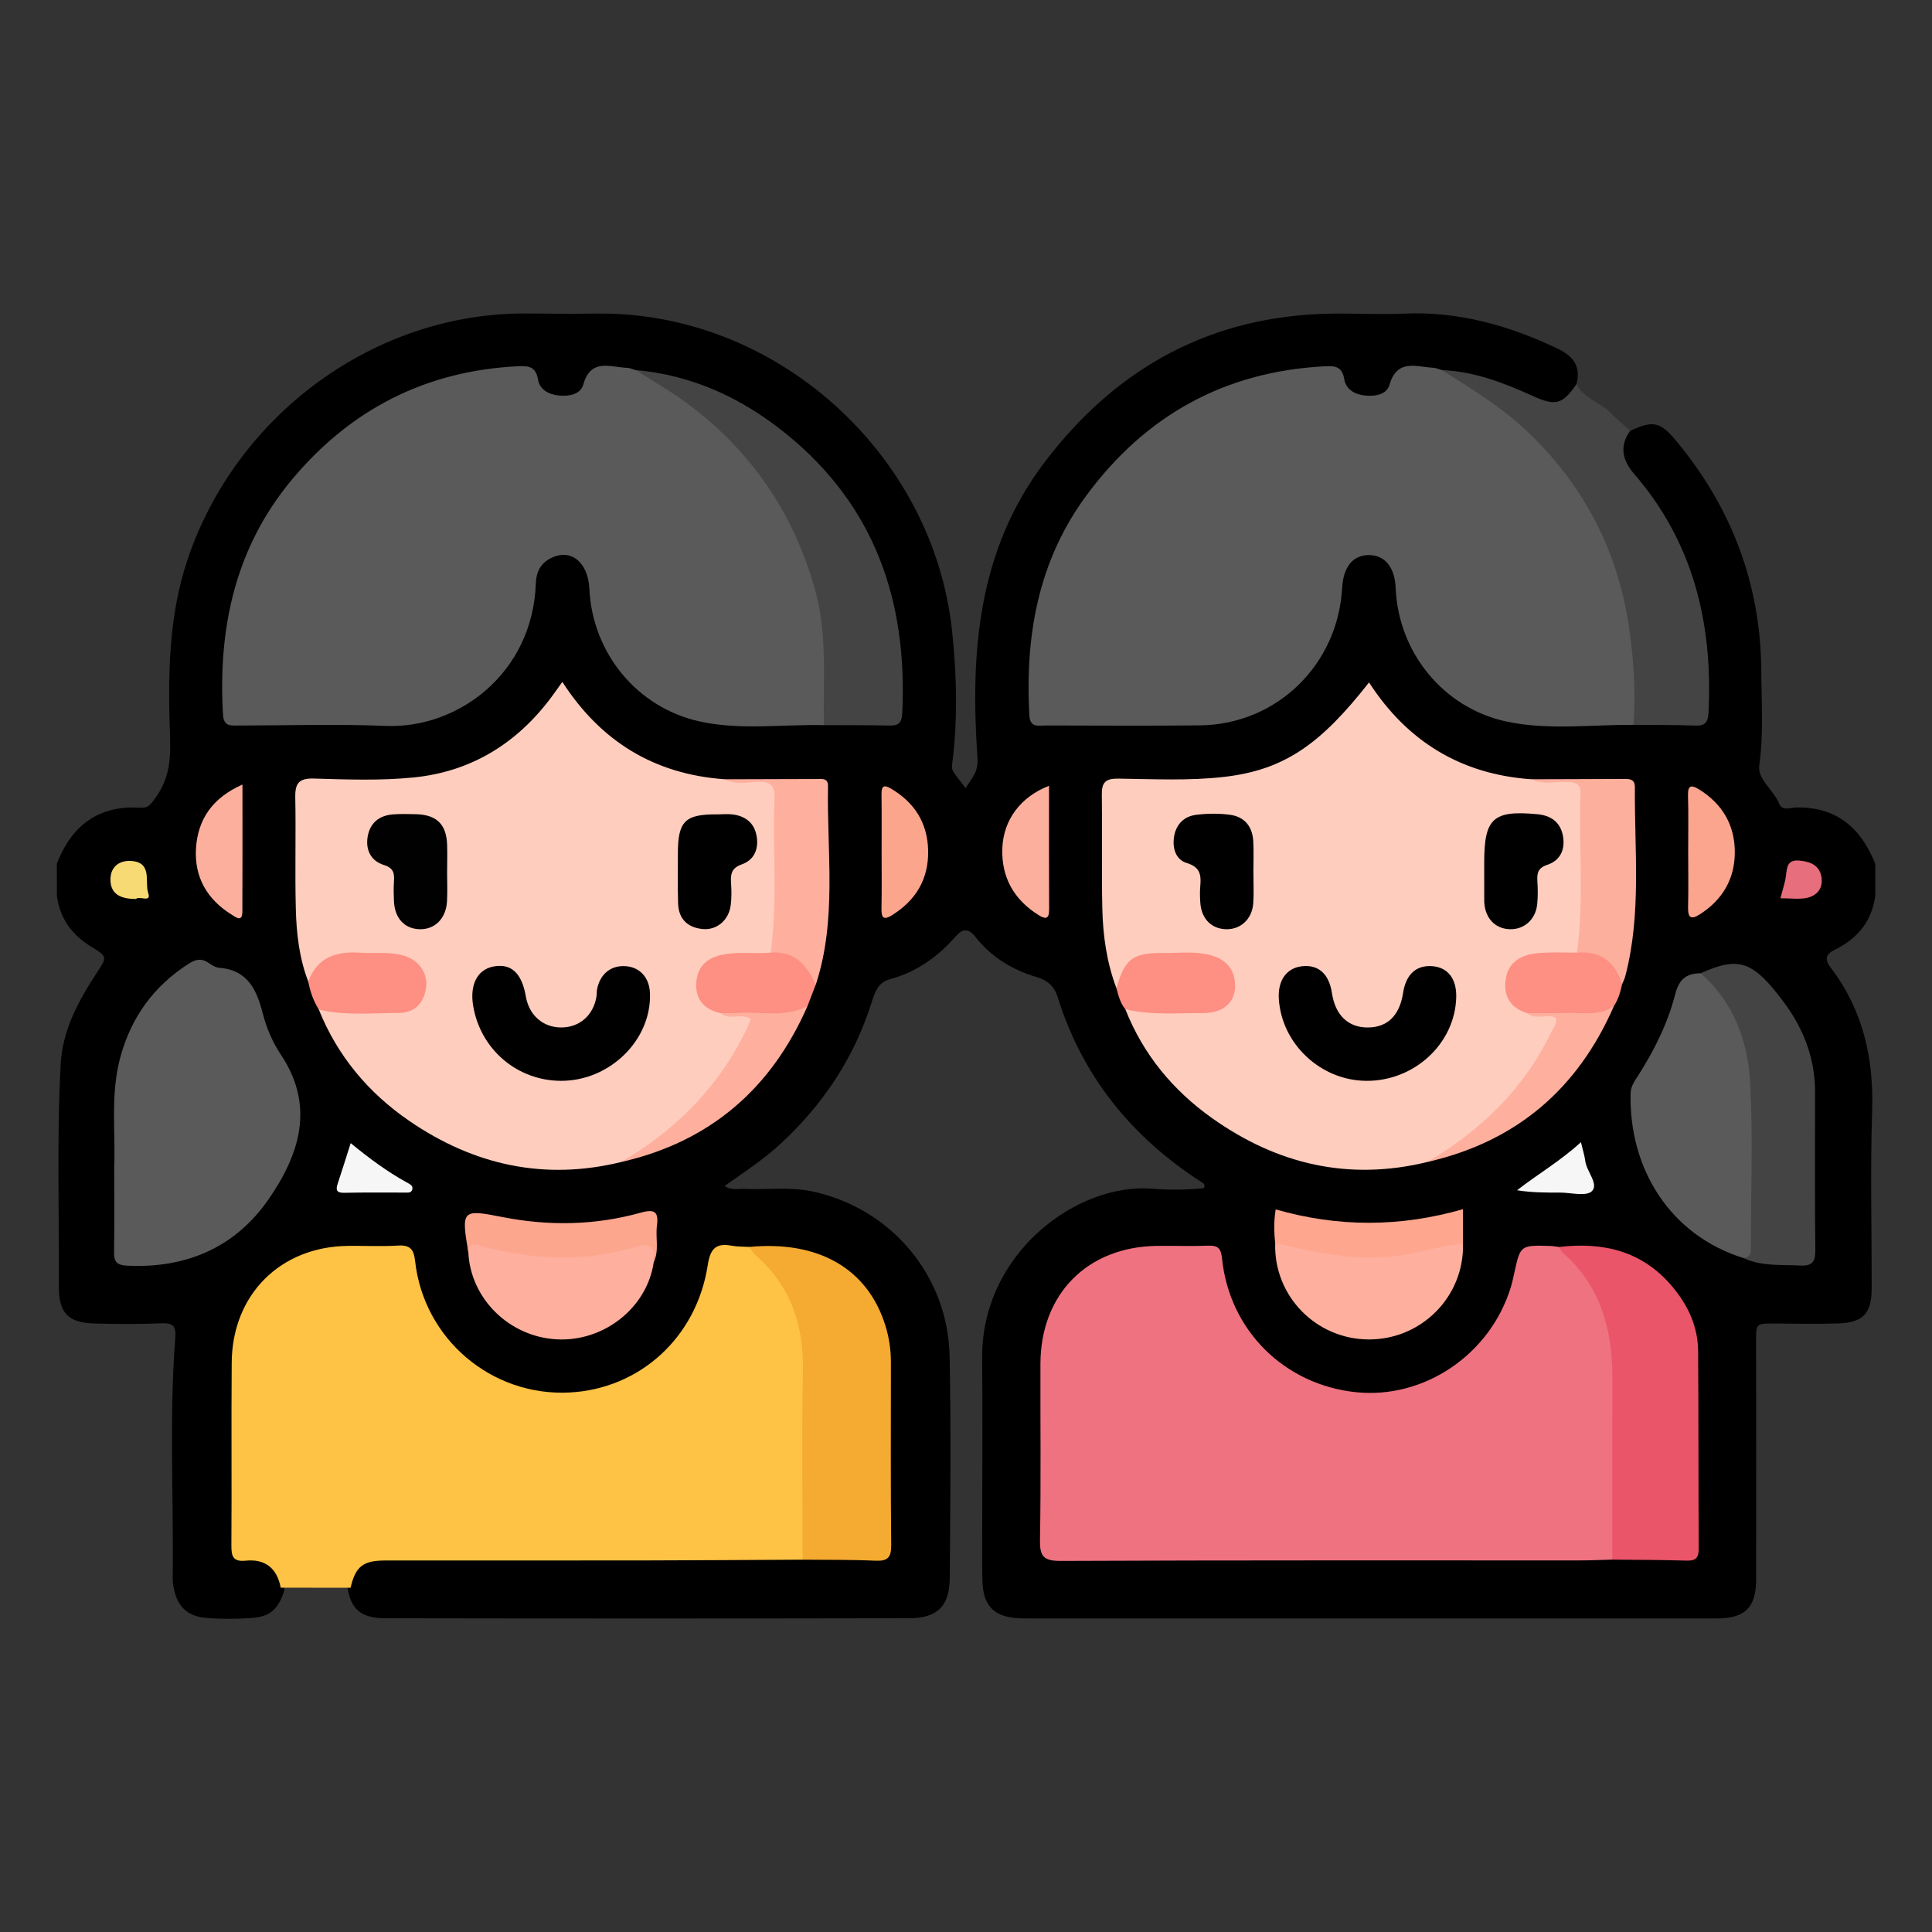 <?xml version="1.0" encoding="utf-8"?>
<!-- Generator: Adobe Illustrator 16.0.0, SVG Export Plug-In . SVG Version: 6.00 Build 0)  -->
<!DOCTYPE svg PUBLIC "-//W3C//DTD SVG 1.1//EN" "http://www.w3.org/Graphics/SVG/1.1/DTD/svg11.dtd">
<svg version="1.1" id="Layer_1" xmlns="http://www.w3.org/2000/svg" xmlns:xlink="http://www.w3.org/1999/xlink" x="0px" y="0px"
	 width="85px" height="85px" viewBox="0 0 85 85" enable-background="new 0 0 85 85" xml:space="preserve">
<rect x="0" y="0" width="85" height="85" fill="#333333" stroke="none"/>
<g>
	<path fill-rule="evenodd" clip-rule="evenodd" d="M2.5,38.001c0.651-1.69,1.839-2.585,3.691-2.465
		c0.354,0.023,0.455-0.179,0.637-0.422c0.596-0.798,0.69-1.649,0.655-2.63c-0.095-2.677-0.093-5.349,0.796-7.948
		c2.165-6.327,8.239-10.783,14.869-10.744c1.028,0.006,2.05,0.021,3.081,0.005c7.882-0.115,14.846,6.145,15.662,13.997
		c0.202,1.939,0.25,3.885,0,5.828c-0.033,0.252-0.034,0.251,0.594,1.056c0.244-0.427,0.566-0.678,0.521-1.33
		c-0.323-4.615,0-9.115,2.944-13.002c3.181-4.2,7.381-6.482,12.673-6.548c1.049-0.013,2.098,0.048,3.159,0
		c2.375-0.108,4.626,0.523,6.769,1.551c0.677,0.325,1.013,0.791,0.805,1.555c-0.306,0.958-0.883,1.208-1.861,0.77
		c-1.309-0.587-2.642-1.08-4.086-1.197c-0.335-0.048-0.664-0.123-1.005-0.135c-0.42-0.015-0.724,0.1-0.987,0.475
		c-0.76,1.081-1.736,1.052-2.479-0.067c-0.226-0.341-0.509-0.409-0.858-0.404c-1.236,0.02-2.439,0.262-3.587,0.698
		c-5.03,1.913-7.989,5.544-8.886,10.848c-0.179,1.058-0.055,2.13-0.073,3.196c-0.007,0.429,0.226,0.604,0.636,0.604
		c2.395-0.006,4.795,0.115,7.183-0.043c2.56-0.169,4.625-2.036,5.265-4.535c0.116-0.454,0.188-0.916,0.241-1.383
		c0.104-0.936,0.642-1.497,1.395-1.487c0.755,0.01,1.299,0.597,1.357,1.52c0.062,0.949,0.269,1.851,0.728,2.69
		c1.152,2.104,2.949,3.167,5.326,3.235c1.404,0.041,2.811,0.005,4.217,0.006c0.752-0.005,1.505-0.017,2.257,0.004
		c0.55,0.016,0.786-0.179,0.81-0.759c0.149-3.636-0.721-6.941-3.078-9.785c-0.215-0.26-0.422-0.535-0.529-0.857
		c-0.175-0.524-0.202-1.024,0.379-1.343c1.008-0.466,1.319-0.404,2.017,0.433c2.454,2.947,3.736,6.338,3.752,10.173
		c0.006,1.37,0.105,2.74-0.091,4.12c-0.086,0.601,0.635,1.076,0.877,1.677c0.139,0.344,0.512,0.17,0.77,0.166
		c1.772-0.025,2.834,0.917,3.458,2.481c0,0.469,0,0.938,0,1.406c-0.149,1.128-0.795,1.894-1.788,2.378
		c-0.429,0.209-0.43,0.443-0.17,0.786c1.42,1.869,1.897,3.984,1.82,6.311c-0.085,2.602-0.016,5.207-0.021,7.81
		c-0.002,1.103-0.384,1.498-1.498,1.53c-0.91,0.026-1.821,0.013-2.732,0.004c-0.867-0.009-0.859-0.013-0.856,0.823
		c0.012,3.437,0.005,6.874,0.004,10.31c0,0.156,0,0.312-0.015,0.469c-0.081,0.86-0.479,1.268-1.327,1.354
		c-0.285,0.028-0.572,0.018-0.858,0.018c-9.867,0.001-19.734,0.001-29.601,0c-0.183,0-0.365,0.003-0.547-0.003
		c-1.166-0.036-1.668-0.521-1.694-1.674c-0.022-0.91-0.006-1.822-0.007-2.733c0-2.343,0.02-4.687-0.004-7.029
		c-0.043-4.613,4.165-7.746,7.51-7.466c0.745,0.062,1.504,0.048,2.239-0.021c0.092-0.158-0.02-0.218-0.097-0.269
		c-3.065-1.974-5.239-4.642-6.331-8.147c-0.146-0.465-0.439-0.73-0.908-0.87c-1.073-0.317-2.004-0.876-2.703-1.766
		c-0.305-0.388-0.563-0.386-0.877-0.026c-0.788,0.902-1.729,1.571-2.904,1.885c-0.498,0.133-0.65,0.562-0.784,0.992
		c-0.764,2.444-2.131,4.5-4.003,6.235c-0.747,0.691-1.595,1.247-2.474,1.867c0.299,0.2,0.589,0.116,0.856,0.128
		c1.012,0.046,2.034-0.103,3.037,0.117c3.447,0.751,5.938,3.704,6.008,7.246c0.064,3.253,0.03,6.509,0.006,9.763
		c-0.009,1.229-0.549,1.761-1.787,1.763c-7.68,0.015-15.36,0.015-23.041,0.001c-1.095-0.002-1.535-0.403-1.682-1.426
		c0.236-0.969,0.632-1.326,1.605-1.372c0.987-0.048,1.975-0.019,2.962-0.016c5.119,0.012,10.238-0.031,15.357,0.02
		c1.013-0.006,2.028-0.007,3.042,0.002c0.524,0.004,0.754-0.209,0.753-0.74c-0.009-2.654,0.082-5.312-0.031-7.962
		c-0.131-3.085-2.71-4.825-4.9-4.595c-0.335,0.035-0.676-0.004-1.014-0.005c-1.66,0.016-1.446-0.183-1.843,1.389
		c-0.759,3.007-3.696,5.155-6.724,5.006c-3.179-0.157-5.876-2.512-6.386-5.633c-0.099-0.606-0.376-0.784-0.929-0.77
		c-0.701,0.019-1.404,0.002-2.106,0.004c-2.033,0.008-3.787,1.3-4.382,3.24c-0.191,0.623-0.305,1.261-0.304,1.918
		c0.005,2.393,0.015,4.784-0.007,7.177c-0.005,0.598,0.089,0.964,0.802,1.046c0.809,0.093,1.294,0.615,1.343,1.472
		c-0.266,0.861-0.627,1.179-1.475,1.235c-0.648,0.043-1.301,0.048-1.949-0.004c-0.827-0.066-1.275-0.483-1.441-1.286
		c-0.032-0.153-0.053-0.31-0.051-0.465c0.046-3.534-0.159-7.071,0.116-10.603c0.041-0.515-0.14-0.63-0.608-0.609
		c-0.987,0.042-1.977,0.035-2.964,0.007c-1.122-0.031-1.555-0.456-1.55-1.589c0.014-3.274-0.097-6.552,0.079-9.824
		c0.082-1.504,0.786-2.786,1.588-4.015c0.463-0.709,0.476-0.706-0.249-1.15c-0.843-0.518-1.376-1.24-1.505-2.236
		C2.5,38.939,2.5,38.47,2.5,38.001z"/>
	<path fill-rule="evenodd" clip-rule="evenodd" fill="#444444" d="M63.438,16.282c1.419,0.06,2.717,0.556,3.986,1.134
		c1.006,0.458,1.314,0.389,1.932-0.513c0.329,0.629,1.048,0.793,1.509,1.266c0.27,0.276,0.567,0.523,0.854,0.783
		c-0.487,0.686-0.336,1.305,0.179,1.901c2.608,3.018,3.46,6.583,3.271,10.478c-0.021,0.423-0.124,0.608-0.575,0.592
		c-0.907-0.033-1.815-0.024-2.723-0.033c-0.31-0.389-0.18-0.847-0.195-1.279c-0.083-2.212-0.282-4.4-1.156-6.474
		c-1.23-2.917-3.232-5.163-5.867-6.886C64.223,16.972,63.588,16.917,63.438,16.282z"/>
	<path fill-rule="evenodd" clip-rule="evenodd" fill="#5A5A5A" d="M63.438,16.282c1.329,0.839,2.658,1.649,3.815,2.759
		c2.453,2.354,3.916,5.2,4.411,8.516c0.212,1.42,0.303,2.882,0.205,4.334c-1.869-0.013-3.757,0.248-5.603-0.149
		c-2.768-0.597-4.744-3.039-4.862-5.865c-0.038-0.919-0.469-1.453-1.177-1.456c-0.702-0.004-1.127,0.517-1.179,1.447
		c-0.188,3.39-2.882,6.008-6.257,6.045c-2.265,0.025-4.529,0.009-6.795,0.005c-0.314-0.001-0.678,0.114-0.709-0.446
		c-0.193-3.5,0.387-6.802,2.518-9.685c2.597-3.511,6.07-5.438,10.457-5.671c0.45-0.024,0.788-0.013,0.882,0.577
		c0.071,0.44,0.462,0.665,0.923,0.71c0.451,0.045,0.943-0.051,1.064-0.472c0.334-1.16,1.181-0.791,1.93-0.75
		C63.188,16.188,63.312,16.247,63.438,16.282z"/>
	<path fill-rule="evenodd" clip-rule="evenodd" fill="#5A5A5A" d="M36.249,31.903c-1.815-0.041-3.648,0.231-5.443-0.157
		c-2.77-0.599-4.744-3.011-4.876-5.841c-0.055-1.17-0.811-1.783-1.678-1.357c-0.466,0.229-0.66,0.603-0.678,1.128
		c-0.143,3.961-3.436,6.394-6.607,6.261c-2.155-0.09-4.317-0.018-6.476-0.017c-0.341,0-0.649,0.05-0.68-0.482
		c-0.223-3.82,0.54-7.358,3.046-10.354c2.581-3.085,5.893-4.776,9.939-4.971c0.462-0.022,0.778,0.013,0.875,0.589
		c0.074,0.438,0.468,0.658,0.929,0.701c0.452,0.041,0.942-0.059,1.06-0.479c0.331-1.18,1.191-0.768,1.934-0.74
		c0.126,0.005,0.25,0.065,0.376,0.1c1.24,0.335,2.233,1.103,3.177,1.912c2.917,2.501,4.726,5.644,5.251,9.47
		c0.17,1.237,0.052,2.494,0.046,3.742C36.442,31.594,36.381,31.764,36.249,31.903z"/>
	<path fill-rule="evenodd" clip-rule="evenodd" fill="#FEC244" d="M15.424,69.854c-1.025,0-2.049-0.001-3.074-0.002
		c-0.161-0.855-0.681-1.275-1.542-1.188c-0.562,0.057-0.631-0.202-0.628-0.675c0.018-2.682-0.008-5.363,0.014-8.046
		c0.024-2.992,2.145-5.1,5.125-5.13c0.729-0.008,1.46,0.031,2.187-0.013c0.537-0.032,0.699,0.159,0.758,0.687
		c0.382,3.43,3.365,5.951,6.788,5.777c3.092-0.158,5.593-2.417,6.084-5.596c0.112-0.726,0.351-0.993,1.058-0.862
		c0.253,0.047,0.516,0.037,0.775,0.053c1.703,1.038,2.488,2.641,2.551,4.551c0.092,2.8,0.028,5.604,0.023,8.407
		c0,0.287-0.017,0.573-0.229,0.803c-2.335,0.012-4.671,0.029-7.007,0.033c-3.79,0.006-7.581-0.001-11.371,0.003
		C15.962,68.658,15.64,68.925,15.424,69.854z"/>
	<path fill-rule="evenodd" clip-rule="evenodd" fill="#EF7280" d="M70.935,68.617c-0.493,0.013-0.986,0.035-1.479,0.035
		c-7.597,0.002-15.192-0.012-22.789,0.022c-0.783,0.004-0.925-0.224-0.912-0.948c0.047-2.575,0.012-5.151,0.02-7.727
		c0.01-3.067,2.062-5.143,5.12-5.185c0.755-0.01,1.51,0.019,2.263-0.009c0.429-0.016,0.562,0.121,0.606,0.563
		c0.323,3.165,2.749,5.563,5.903,5.884c2.997,0.305,5.895-1.661,6.801-4.617c0.061-0.198,0.105-0.401,0.149-0.604
		c0.271-1.252,0.27-1.253,1.587-1.214c0.129,0.003,0.258,0.028,0.386,0.044c1.438,0.81,2.026,2.18,2.374,3.682
		c0.169,0.731,0.217,1.488,0.212,2.247c-0.015,2.237-0.002,4.474-0.008,6.711C71.166,67.887,71.226,68.29,70.935,68.617z"/>
	<path fill-rule="evenodd" clip-rule="evenodd" fill="#FECDBE" d="M13.562,43.185c-0.396-1.025-0.519-2.106-0.547-3.187
		c-0.043-1.637,0.008-3.277-0.024-4.915c-0.012-0.625,0.161-0.851,0.829-0.83c1.455,0.044,2.922,0.096,4.366-0.047
		c2.533-0.25,4.554-1.494,6.075-3.538c0.153-0.206,0.3-0.417,0.48-0.667c1.695,2.628,4.06,4.066,7.145,4.283
		c0.513,0.104,1.038,0.081,1.546,0.033c0.686-0.063,0.866,0.27,0.871,0.856c0.009,1.114,0.004,2.228,0.004,3.341
		c0,0.726,0.015,1.451-0.012,2.175c-0.014,0.364-0.068,0.722-0.215,1.059c-0.167,0.335-0.485,0.344-0.796,0.359
		c-0.387,0.02-0.776-0.011-1.16,0.052c-0.595,0.098-1.122,0.306-1.235,0.983c-0.109,0.648,0.285,1.005,0.821,1.247
		c0.237,0.134,0.499,0.12,0.757,0.14c0.755,0.058,0.854,0.192,0.533,0.851c-0.805,1.649-1.872,3.104-3.284,4.295
		c-0.717,0.605-1.479,1.133-2.372,1.445c-3.392,0.835-6.502,0.141-9.34-1.807c-1.794-1.23-3.156-2.853-3.977-4.895
		c0.022-0.327,0.253-0.188,0.401-0.16c0.958,0.176,1.922,0.087,2.883,0.074c0.71-0.009,1.111-0.357,1.177-0.905
		c0.069-0.574-0.295-1.057-0.983-1.202c-0.847-0.179-1.709-0.154-2.562-0.026c-0.401,0.06-0.723,0.269-0.935,0.639
		C13.913,43.006,13.844,43.243,13.562,43.185z"/>
	<path fill-rule="evenodd" clip-rule="evenodd" fill="#FECDBE" d="M62.813,51.119c-3.467,0.851-6.625,0.108-9.49-1.928
		c-1.719-1.221-3.032-2.806-3.814-4.792c0.042-0.309,0.269-0.181,0.415-0.151c0.977,0.197,1.962,0.092,2.942,0.092
		c0.73,0,1.162-0.367,1.221-0.937c0.055-0.543-0.336-1.056-1.01-1.186c-0.894-0.171-1.801-0.166-2.698,0.015
		c-0.409,0.083-0.687,0.334-0.865,0.711c-0.095,0.201-0.114,0.467-0.396,0.533c-0.429-1.134-0.595-2.321-0.621-3.519
		c-0.037-1.666,0.003-3.333-0.021-4.999c-0.008-0.533,0.162-0.708,0.714-0.702c1.562,0.02,3.139,0.102,4.682-0.078
		c2.637-0.308,4.227-1.431,6.359-4.154c1.678,2.593,4.039,4.04,7.122,4.259c0.515,0.104,1.04,0.081,1.55,0.033
		c0.69-0.064,0.864,0.277,0.868,0.861c0.009,1.064,0.004,2.127,0.005,3.191c0.001,0.752,0.007,1.505-0.004,2.257
		c-0.006,0.391-0.032,0.779-0.217,1.135c-0.179,0.322-0.496,0.331-0.809,0.347c-0.31,0.016-0.621-0.009-0.93,0.026
		c-0.6,0.067-1.131,0.268-1.303,0.915c-0.165,0.622,0.162,1.038,0.681,1.334c0.256,0.166,0.548,0.123,0.829,0.15
		c0.644,0.064,0.745,0.205,0.473,0.786c-0.791,1.688-1.883,3.152-3.313,4.357C64.466,50.28,63.708,50.81,62.813,51.119z"/>
	<path fill-rule="evenodd" clip-rule="evenodd" fill="#5A5A5A" d="M5.024,51.339c0.069-1.466-0.187-3.195,0.285-4.882
		c0.482-1.725,1.467-3.079,2.982-4.05c0.292-0.188,0.551-0.265,0.861-0.059c0.15,0.1,0.322,0.216,0.491,0.23
		c1.27,0.103,1.655,0.978,1.928,2.046c0.158,0.62,0.43,1.244,0.786,1.776c1.523,2.282,0.805,4.418-0.543,6.365
		c-1.46,2.111-3.617,3.044-6.211,2.92c-0.437-0.021-0.594-0.146-0.586-0.588C5.039,53.926,5.024,52.754,5.024,51.339z"/>
	<path fill-rule="evenodd" clip-rule="evenodd" fill="#F5AA31" d="M35.312,68.62c0-2.753-0.044-5.506,0.016-8.258
		c0.044-2.038-0.522-3.772-2.08-5.137c-0.113-0.1-0.188-0.243-0.281-0.366c3.047-0.288,5.208,0.96,5.985,3.457
		c0.164,0.525,0.244,1.063,0.244,1.613c0,2.682-0.015,5.363,0.013,8.044c0.006,0.551-0.153,0.717-0.698,0.692
		C37.446,68.616,36.378,68.632,35.312,68.62z"/>
	<path fill-rule="evenodd" clip-rule="evenodd" fill="#EA5569" d="M70.935,68.617c0-2.654-0.005-5.31,0.003-7.965
		c0.007-2.136-0.506-4.06-2.175-5.535c-0.074-0.065-0.116-0.169-0.174-0.255c1.947-0.227,3.669,0.17,4.99,1.748
		c0.693,0.827,1.124,1.756,1.131,2.838c0.021,2.89,0.01,5.779,0.026,8.669c0.003,0.396-0.105,0.557-0.524,0.544
		C73.12,68.627,72.027,68.63,70.935,68.617z"/>
	<path fill-rule="evenodd" clip-rule="evenodd" fill="#444444" d="M36.249,31.903c-0.042-1.992,0.162-3.993-0.391-5.962
		c-0.955-3.401-2.839-6.145-5.675-8.231c-0.706-0.519-1.474-0.954-2.213-1.428c2.515,0.222,4.701,1.25,6.632,2.817
		c3.905,3.17,5.335,7.386,5.092,12.292c-0.021,0.415-0.169,0.538-0.56,0.53C38.172,31.9,37.21,31.908,36.249,31.903z"/>
	<path fill-rule="evenodd" clip-rule="evenodd" fill="#5A5A5A" d="M76.713,55.351c-3.233-1-5.054-3.935-4.973-7.252
		c0.008-0.315,0.177-0.535,0.327-0.771c0.716-1.119,1.308-2.308,1.636-3.59c0.168-0.659,0.496-0.914,1.115-0.918
		c0.396-0.03,0.612,0.237,0.818,0.507c0.979,1.275,1.535,2.737,1.6,4.322c0.093,2.31,0.041,4.624,0.009,6.937
		C77.241,54.898,77.388,55.447,76.713,55.351z"/>
	<path fill-rule="evenodd" clip-rule="evenodd" fill="#444444" d="M76.713,55.351c0.381-0.055,0.318-0.35,0.318-0.602
		c0.001-2.368,0.096-4.741-0.031-7.102c-0.1-1.839-0.718-3.552-2.182-4.829c1.688-0.75,2.298-0.556,3.664,1.277
		c0.872,1.169,1.378,2.483,1.374,3.969c-0.006,2.31-0.011,4.619,0.01,6.929c0.004,0.486-0.109,0.714-0.646,0.686
		C78.374,55.634,77.515,55.725,76.713,55.351z"/>
	<path fill-rule="evenodd" clip-rule="evenodd" fill="#FEAF9D" d="M64.366,54.721c0.056,2.325-1.833,4.23-4.171,4.209
		c-2.308-0.021-4.15-1.916-4.092-4.209c0.287-0.23,0.598-0.12,0.896-0.046c2.188,0.542,4.372,0.571,6.553-0.043
		C63.832,54.554,64.114,54.505,64.366,54.721z"/>
	<path fill-rule="evenodd" clip-rule="evenodd" fill="#FEAF9D" d="M28.762,55.529c-0.289,2.002-2.187,3.51-4.273,3.396
		c-2.091-0.115-3.794-1.796-3.884-3.834c-0.121-0.654,0.346-0.522,0.676-0.465c0.716,0.126,1.427,0.264,2.149,0.365
		c1.502,0.21,2.953,0.007,4.406-0.318C28.776,54.462,28.885,54.57,28.762,55.529z"/>
	<path fill-rule="evenodd" clip-rule="evenodd" fill="#FDAF9D" d="M69.38,41.912c0.32-2.326,0.073-4.664,0.155-6.994
		c0.016-0.435-0.211-0.501-0.578-0.517c-0.534-0.022-1.085,0.136-1.604-0.117c1.352-0.004,2.701-0.006,4.052-0.015
		c0.275-0.001,0.526-0.014,0.523,0.378c-0.021,2.771,0.296,5.561-0.421,8.296c-0.032,0.125-0.094,0.243-0.143,0.363
		c-0.025-0.002-0.068,0.006-0.074-0.006C70.88,42.525,70.181,42.149,69.38,41.912z"/>
	<path fill-rule="evenodd" clip-rule="evenodd" fill="#FEAF9D" d="M33.91,41.911c0.307-2.247,0.074-4.507,0.164-6.758
		c0.022-0.577-0.149-0.784-0.742-0.759c-0.478,0.021-0.983,0.149-1.446-0.109c1.349-0.004,2.697-0.009,4.046-0.012
		c0.227,0,0.503-0.053,0.497,0.309c-0.053,2.917,0.403,5.865-0.534,8.729c-0.079,0.013-0.19,0.012-0.215-0.047
		C35.354,42.46,34.607,42.218,33.91,41.911z"/>
	<path fill-rule="evenodd" clip-rule="evenodd" fill="#FDA68E" d="M28.762,55.529c0.051-0.613-0.077-0.89-0.812-0.666
		c-2.204,0.67-4.428,0.559-6.643,0.001c-0.276-0.069-0.62-0.318-0.702,0.227c-0.319-1.868-0.278-1.897,1.512-1.544
		c2.04,0.401,4.078,0.363,6.083-0.197c0.604-0.169,0.783-0.034,0.703,0.571C28.832,54.454,29.01,55.011,28.762,55.529z"/>
	<path fill-rule="evenodd" clip-rule="evenodd" fill="#FEA68E" d="M64.366,54.721c-0.932,0.056-1.813,0.376-2.738,0.509
		c-1.772,0.254-3.449-0.054-5.14-0.461c-0.124-0.03-0.256-0.033-0.385-0.048c-0.049-0.489-0.067-0.977,0.022-1.513
		c2.746,0.79,5.478,0.785,8.24-0.009C64.366,53.745,64.366,54.232,64.366,54.721z"/>
	<path fill-rule="evenodd" clip-rule="evenodd" fill="#FEAF9D" d="M62.813,51.119c2.343-1.393,4.236-3.215,5.43-5.701
		c0.097-0.202,0.273-0.386,0.213-0.642c-0.409-0.184-0.893,0.118-1.274-0.205c0.103-0.128,0.246-0.195,0.399-0.203
		c1.141-0.061,2.284-0.049,3.426-0.11C69.419,47.91,66.711,50.225,62.813,51.119z"/>
	<path fill-rule="evenodd" clip-rule="evenodd" fill="#FEAF9D" d="M27.344,51.12c2.421-1.431,4.325-3.345,5.534-5.911
		c0.054-0.115,0.099-0.234,0.158-0.374c-0.421-0.289-0.948,0.078-1.327-0.259c0.084-0.104,0.194-0.181,0.323-0.189
		c1.165-0.072,2.332-0.103,3.498-0.13C33.935,47.897,31.243,50.229,27.344,51.12z"/>
	<path fill-rule="evenodd" clip-rule="evenodd" fill="#FD8F83" d="M35.529,44.257c-0.945,0.521-1.974,0.244-2.967,0.305
		c-0.284,0.018-0.569,0.01-0.854,0.015c-0.735-0.164-1.134-0.62-1.072-1.374c0.058-0.703,0.489-1.076,1.192-1.209
		c0.695-0.132,1.39-0.021,2.081-0.082c1.055-0.093,1.582,0.564,1.984,1.399C35.772,43.625,35.651,43.94,35.529,44.257z"/>
	<path fill-rule="evenodd" clip-rule="evenodd" fill="#FD8F83" d="M49.118,43.477c0.369-1.296,0.711-1.564,2.105-1.55
		c0.695,0.007,1.395-0.092,2.088,0.111c0.709,0.207,1.04,0.699,1.027,1.374c-0.015,0.729-0.569,1.162-1.391,1.159
		c-1.148-0.003-2.304,0.103-3.439-0.171C49.286,44.131,49.206,43.802,49.118,43.477z"/>
	<path fill-rule="evenodd" clip-rule="evenodd" fill="#FD8F83" d="M13.562,43.185c0.396-1.09,1.248-1.338,2.292-1.269
		c0.645,0.043,1.296-0.06,1.934,0.135c0.636,0.195,1.048,0.759,0.956,1.411c-0.097,0.68-0.506,1.1-1.198,1.102
		c-1.173,0.005-2.354,0.127-3.517-0.144C13.79,44.039,13.644,43.624,13.562,43.185z"/>
	<path fill-rule="evenodd" clip-rule="evenodd" fill="#FD8F83" d="M71.007,44.258c-0.624,0.45-1.343,0.289-2.031,0.307
		c-0.598,0.015-1.196,0.005-1.794,0.007c-0.771-0.241-1.062-0.795-0.926-1.552c0.128-0.719,0.695-1.006,1.342-1.078
		c0.588-0.065,1.188-0.024,1.782-0.03c1.05-0.089,1.686,0.413,1.985,1.394C71.292,43.641,71.2,43.968,71.007,44.258z"/>
	<path fill-rule="evenodd" clip-rule="evenodd" fill="#FCA58D" d="M38.787,37.515c0-0.859,0.007-1.718-0.004-2.577
		c-0.004-0.336,0.089-0.433,0.4-0.252c1.051,0.612,1.626,1.519,1.651,2.736c0.026,1.252-0.541,2.195-1.599,2.849
		c-0.425,0.263-0.459,0.021-0.453-0.335C38.797,39.129,38.788,38.322,38.787,37.515z"/>
	<path fill-rule="evenodd" clip-rule="evenodd" fill="#FCA58E" d="M74.273,37.493c-0.001-0.83,0.017-1.661-0.008-2.49
		c-0.013-0.46,0.147-0.483,0.485-0.274c1.031,0.639,1.578,1.576,1.574,2.775c-0.003,1.168-0.54,2.083-1.534,2.72
		c-0.418,0.268-0.532,0.13-0.522-0.319C74.288,39.101,74.274,38.297,74.273,37.493z"/>
	<path fill-rule="evenodd" clip-rule="evenodd" fill="#FDAF9D" d="M10.667,34.517c0,1.929,0.006,3.762-0.004,5.596
		c-0.003,0.474-0.287,0.241-0.462,0.133c-1.088-0.669-1.659-1.659-1.578-2.926C8.705,36.04,9.354,35.096,10.667,34.517z"/>
	<path fill-rule="evenodd" clip-rule="evenodd" fill="#FDAF9D" d="M46.153,34.573c0,1.869-0.006,3.659,0.004,5.45
		c0.003,0.445-0.188,0.41-0.469,0.234c-1.079-0.677-1.634-1.659-1.59-2.928C44.142,36.07,44.908,35.051,46.153,34.573z"/>
	<path fill-rule="evenodd" clip-rule="evenodd" fill="#F6F6F6" d="M15.429,50.293c0.815,0.67,1.603,1.252,2.464,1.728
		c0.136,0.075,0.307,0.144,0.238,0.334c-0.051,0.142-0.215,0.113-0.341,0.113c-0.881,0.003-1.763-0.011-2.643,0.01
		c-0.368,0.009-0.375-0.146-0.283-0.421C15.049,51.498,15.224,50.937,15.429,50.293z"/>
	<path fill-rule="evenodd" clip-rule="evenodd" fill="#F6F6F6" d="M69.554,50.251c0.088,0.371,0.162,0.591,0.189,0.816
		c0.057,0.478,0.607,1.024,0.296,1.337c-0.249,0.249-0.937,0.062-1.429,0.064c-0.611,0.003-1.224,0.001-1.865-0.102
		C67.655,51.654,68.633,51.094,69.554,50.251z"/>
	<path fill-rule="evenodd" clip-rule="evenodd" fill="#E76E7C" d="M78.332,39.519c0.097-0.38,0.202-0.677,0.241-0.982
		c0.048-0.381,0.056-0.729,0.605-0.674c0.49,0.049,0.878,0.213,0.96,0.733c0.076,0.487-0.2,0.818-0.657,0.91
		C79.134,39.574,78.762,39.519,78.332,39.519z"/>
	<path fill-rule="evenodd" clip-rule="evenodd" fill="#F7DA73" d="M5.985,39.551c-0.641,0.001-1.12-0.186-1.126-0.842
		c-0.006-0.609,0.439-0.89,0.987-0.824c0.857,0.104,0.515,0.928,0.675,1.406C6.673,39.744,6.11,39.393,5.985,39.551z"/>
	<path fill-rule="evenodd" clip-rule="evenodd" d="M24.695,47.552c-1.932,0.001-3.552-1.373-3.877-3.292
		c-0.159-0.932,0.182-1.6,0.884-1.736c0.784-0.152,1.254,0.28,1.433,1.317c0.143,0.826,0.752,1.362,1.552,1.363
		c0.805,0.002,1.416-0.529,1.555-1.355c0.017-0.103,0.006-0.21,0.025-0.312c0.125-0.68,0.603-1.071,1.25-1.03
		c0.638,0.04,1.056,0.505,1.079,1.199C28.666,45.748,26.837,47.551,24.695,47.552z"/>
	<path fill-rule="evenodd" clip-rule="evenodd" fill="#010101" d="M19.671,38.401c0,0.415,0.018,0.832-0.004,1.246
		c-0.04,0.765-0.538,1.258-1.216,1.235c-0.661-0.023-1.088-0.49-1.119-1.237c-0.012-0.285-0.02-0.572,0-0.856
		c0.025-0.359-0.008-0.6-0.445-0.734c-0.556-0.17-0.806-0.651-0.714-1.229c0.097-0.613,0.502-0.95,1.121-0.997
		c0.335-0.025,0.675-0.016,1.012-0.007c0.901,0.023,1.333,0.443,1.365,1.335C19.684,37.57,19.672,37.986,19.671,38.401z"/>
	<path fill-rule="evenodd" clip-rule="evenodd" d="M31.552,35.829c0.234,0,0.472-0.026,0.702,0.005
		c0.539,0.075,0.922,0.367,1.028,0.917c0.111,0.575-0.083,1.078-0.64,1.275c-0.445,0.158-0.506,0.41-0.48,0.801
		c0.022,0.337,0.03,0.681-0.016,1.014c-0.09,0.658-0.625,1.099-1.247,1.032c-0.66-0.07-1.044-0.451-1.065-1.124
		c-0.023-0.728-0.01-1.458-0.01-2.186C29.824,36.13,30.132,35.819,31.552,35.829z"/>
	<path fill-rule="evenodd" clip-rule="evenodd" d="M60.087,47.552c-2.002-0.027-3.703-1.634-3.824-3.611
		c-0.049-0.8,0.334-1.346,1.003-1.428c0.733-0.09,1.206,0.328,1.334,1.18c0.146,0.969,0.713,1.514,1.574,1.512
		c0.866-0.001,1.403-0.525,1.556-1.52c0.125-0.814,0.572-1.226,1.275-1.178c0.69,0.048,1.083,0.552,1.063,1.364
		C64.019,45.914,62.216,47.581,60.087,47.552z"/>
	<path fill-rule="evenodd" clip-rule="evenodd" d="M55.144,38.345c-0.001,0.467,0.026,0.936-0.007,1.401
		c-0.051,0.706-0.574,1.168-1.229,1.135c-0.635-0.033-1.058-0.481-1.1-1.178c-0.015-0.232-0.022-0.469-0.002-0.7
		c0.044-0.49,0.015-0.852-0.596-1.035c-0.479-0.144-0.64-0.652-0.555-1.163c0.092-0.553,0.446-0.894,0.983-0.958
		c0.485-0.059,0.99-0.065,1.475,0c0.647,0.086,0.995,0.522,1.026,1.176C55.162,37.461,55.145,37.904,55.144,38.345z"/>
	<path fill-rule="evenodd" clip-rule="evenodd" d="M65.299,38.338c0-0.13,0-0.259,0-0.389c0-1.953,0.392-2.308,2.339-2.127
		c0.574,0.053,0.989,0.327,1.115,0.905c0.13,0.604-0.081,1.122-0.673,1.319c-0.431,0.144-0.462,0.381-0.441,0.739
		c0.02,0.335,0.026,0.676-0.01,1.009c-0.072,0.663-0.575,1.104-1.196,1.088c-0.637-0.016-1.075-0.46-1.129-1.146
		c-0.005-0.051-0.004-0.104-0.004-0.155C65.299,39.167,65.299,38.752,65.299,38.338z"/>
</g>
</svg>

